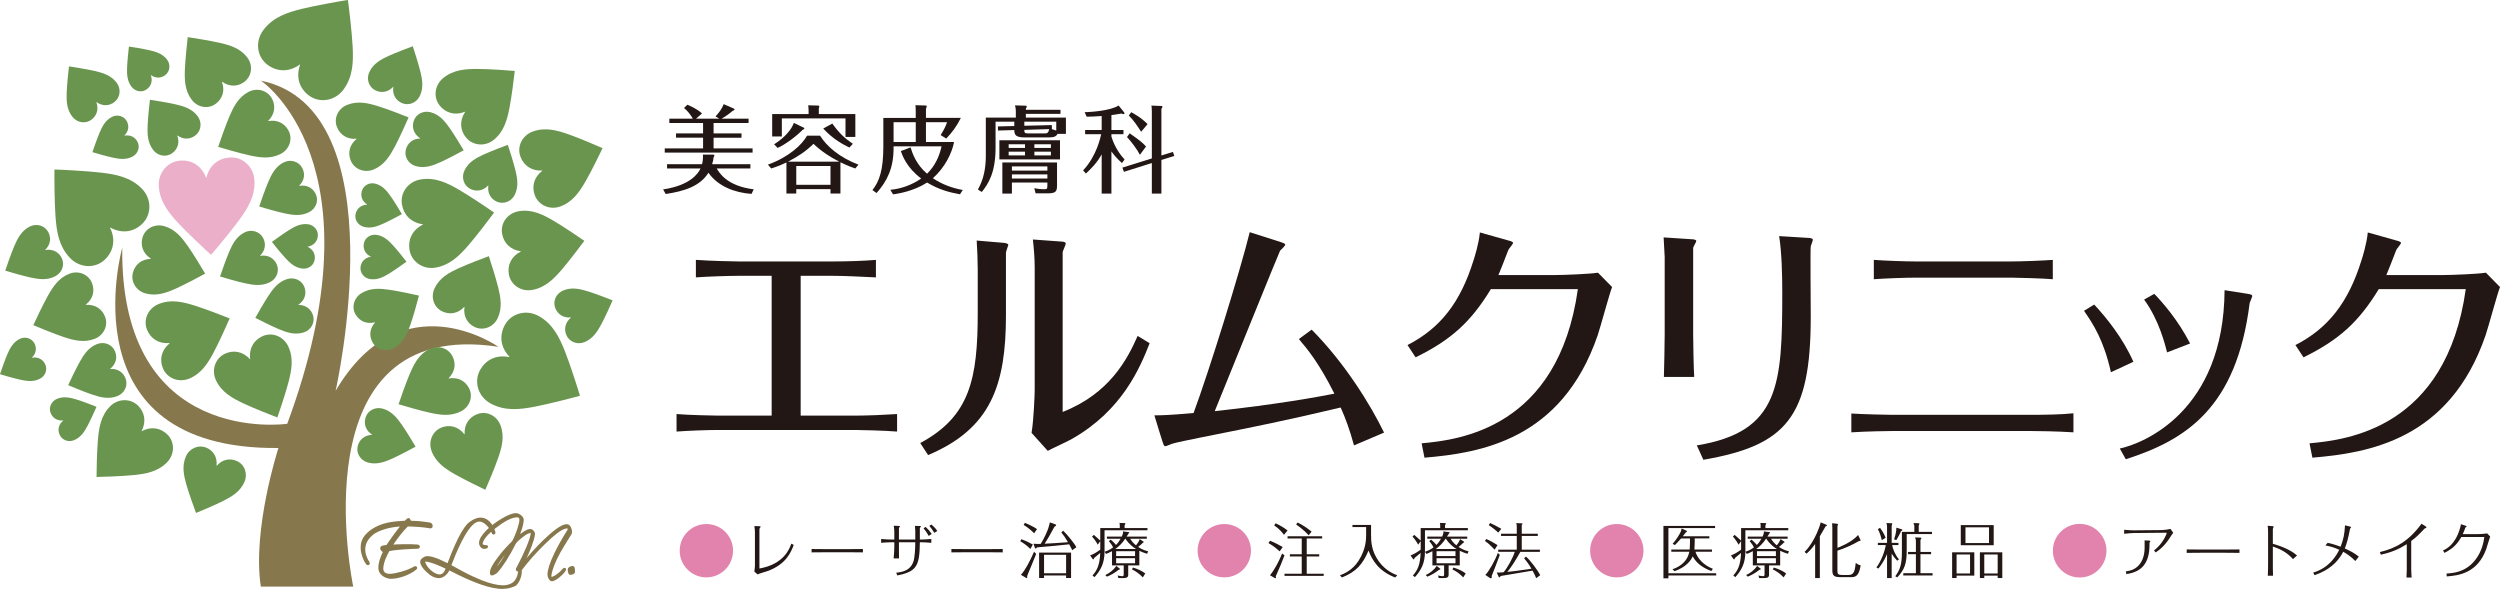<?xml version="1.0" encoding="utf-8"?>
<!-- Generator: Adobe Illustrator 16.2.1, SVG Export Plug-In . SVG Version: 6.00 Build 0)  -->
<!DOCTYPE svg PUBLIC "-//W3C//DTD SVG 1.1//EN" "http://www.w3.org/Graphics/SVG/1.1/DTD/svg11.dtd">
<svg version="1.1" id="レイヤー_1" xmlns="http://www.w3.org/2000/svg" xmlns:xlink="http://www.w3.org/1999/xlink" x="0px"
	 y="0px" width="326px" height="76.789px" viewBox="0 0 326 76.789" enable-background="new 0 0 326 76.789" xml:space="preserve">
<g>
	<path fill="#221714" d="M97.999,25.285c-2.217-0.162-4.361-0.984-5.62-2.755c-1.097,1.745-3.091,2.394-5.572,2.768l-0.336-0.599
		c3.564-0.523,4.6-2.119,4.874-2.729h-4.362v-0.561h4.562c0.086-0.3,0.125-0.686,0.125-0.897c0-0.112-0.012-0.236-0.012-0.349h1.371
		c0.087,0,0.125,0.037,0.125,0.099c0,0.075-0.05,0.175-0.1,0.263c-0.025,0.199-0.075,0.535-0.188,0.885h4.985v0.561h-4.387
		c0.312,0.549,1.333,2.293,4.823,2.717L97.999,25.285z M93.052,17.396h3.64v0.561h-3.64v1.396h5.085V19.9H86.682v-0.548h4.999
		v-1.396h-3.527v-0.561h3.527v-1.358h-4.4v-0.562h3.066c-0.274-0.473-0.635-0.972-1.147-1.396l0.436-0.424
		c0.275,0.124,1.259,0.523,1.907,1.146l-0.785,0.673H93.8l-0.499-0.286c0.437-0.474,0.835-0.985,1.072-1.607l1.334,0.585
		c0.038,0.013,0.075,0.037,0.075,0.088c0,0.112-0.2,0.199-0.274,0.225c-0.424,0.361-0.822,0.66-1.421,0.996h3.527v0.562h-4.562
		V17.396z"/>
	<path fill="#221714" d="M100.132,21.472c2.755-0.998,4.425-2.58,5.111-3.777h1.695c0.872,1.409,2.592,2.867,5.01,3.777
		l-0.424,0.498c-0.436-0.149-0.959-0.336-1.932-0.81v4.075h-1.296v-0.574h-4.463v0.574h-1.283v-4.051
		c-0.934,0.449-1.596,0.66-1.981,0.785L100.132,21.472z M111.537,14.878v2.979h-1.284v-2.418h-8.301v2.355h-1.259v-2.916h4.749
		v-0.436c0-0.175-0.025-0.549-0.05-0.711l1.346,0.037c0.062,0,0.1,0.037,0.1,0.112s-0.024,0.138-0.062,0.199v0.798H111.537z
		 M104.806,16.647c0.037,0.013,0.087,0.05,0.087,0.101c0,0.087-0.162,0.148-0.236,0.187c-0.735,0.76-2.169,1.87-3.253,2.355
		l-0.461-0.474c1.383-0.859,2.318-1.981,2.568-2.792L104.806,16.647z M109.443,21.085c-1.234-0.623-2.355-1.371-3.365-2.331
		c-0.96,0.948-1.896,1.583-3.329,2.331H109.443z M108.296,21.646h-4.463v2.456h4.463V21.646z M108.533,16.111
		c0.86,1.209,1.608,1.92,2.68,2.643l-0.448,0.486c-0.761-0.361-2.145-1.084-3.416-2.48L108.533,16.111z"/>
	<path fill="#221714" d="M124.412,18.518c-0.286,1.471-1.196,3.327-2.767,4.724c1.21,0.798,2.468,1.271,3.901,1.533l-0.362,0.561
		c-1.42-0.249-2.815-0.636-4.287-1.533c-1.782,1.146-3.777,1.446-4.437,1.546l-0.362-0.599c1.421-0.125,2.841-0.647,4.025-1.471
		c-1.894-1.408-2.479-3.053-2.654-3.577l1.271-0.486c0.25,0.823,0.735,2.219,2.145,3.44c0.996-0.96,1.607-2.231,1.894-3.577h-6.257
		v0.274c0,2.53-0.822,4.263-2.219,5.82l-0.536-0.387c0.897-1.134,1.421-2.604,1.421-5.683v-3.728h4.225v-0.86
		c0-0.386-0.025-0.622-0.038-0.797l1.309,0.037c0.125,0,0.163,0.062,0.163,0.125c0,0.062-0.038,0.149-0.101,0.286v1.209h4.55
		c-0.561,1.135-1.172,1.933-1.908,2.692l-0.723-0.448c0.524-0.86,0.686-1.259,0.835-1.683h-2.755v2.58H124.412z M119.414,15.938
		h-2.891v2.58h2.891V15.938z"/>
	<path fill="#221714" d="M133.636,17.919c-1.172,0-1.372-0.324-1.372-0.96l-2.131,0.062v-0.536l2.131-0.05v-0.573h-2.443v3.428
		c0,3.229-0.946,4.674-1.794,5.746l-0.512-0.324c0.761-1.309,1.035-2.829,1.035-4.35v-5.023h3.914v-0.835
		c0-0.349-0.037-0.486-0.112-0.761l1.384,0.038c0.074,0,0.149,0.013,0.149,0.1c0,0.062-0.05,0.174-0.112,0.286v0.15h4.512v0.535
		h-4.512v0.486h5.222v2.119h-1.083c-0.175,0.312-0.424,0.461-1.123,0.461H133.636z M138.223,20.785h-7.903v-2.492h7.903V20.785z
		 M131.953,23.802v1.446h-1.247v-4.063h7.13v3.017c0,0.785-0.188,1.009-1.222,1.009h-1.57l-0.175-0.673
		c0.599,0.125,1.047,0.137,1.284,0.137c0.374,0,0.424-0.05,0.424-0.473v-0.399H131.953z M133.661,18.816h-2.131v0.474h2.131V18.816z
		 M131.53,20.263h2.131v-0.486h-2.131V20.263z M136.578,21.695h-4.625v0.549h4.625V21.695z M136.578,22.742h-4.625v0.536h4.625
		V22.742z M137.138,16.835c0.237,0.074,0.437,0.137,0.599,0.187v-1.159h-4.164v0.536l3.589-0.087v0.511L137.138,16.835z
		 M136.166,17.396c0.336,0,0.536,0,0.648-0.561l-3.241,0.1c0,0.361,0.038,0.461,0.487,0.461H136.166z M137.038,18.816h-2.156v0.474
		h2.156V18.816z M134.882,20.263h2.156v-0.486h-2.156V20.263z"/>
	<path fill="#221714" d="M144.929,17.807c0.111,0.387,0.573,1.771,1.719,2.992L146.3,21.26c-0.672-0.599-1.11-1.135-1.371-1.521
		v5.51h-1.271v-5.123c-0.599,1.098-1.383,1.882-2.057,2.505l-0.362-0.411c1.771-1.895,2.27-4.337,2.356-4.724h-2.094v-0.548h2.157
		v-1.82c-0.922,0.075-1.571,0.088-1.958,0.088l-0.262-0.586c0.762-0.013,3.39-0.187,4.426-0.873l0.685,0.848
		c0.05,0.062,0.087,0.125,0.087,0.175c0,0.062-0.038,0.1-0.124,0.1c-0.075,0-0.15-0.024-0.274-0.075
		c-0.661,0.125-1.109,0.175-1.309,0.2v1.944h1.57v0.548h-1.57V17.807z M152.955,19.813l0.175,0.523l-1.683,0.523v4.388h-1.247V21.26
		l-3.639,1.146l-0.2-0.549l3.839-1.196v-6.145c0-0.461-0.024-0.561-0.062-0.748l1.258,0.05c0.088,0,0.188,0.013,0.188,0.112
		c0,0.062-0.064,0.187-0.138,0.274v6.069L152.955,19.813z M148.643,20.188c-0.349-0.698-1.159-1.771-1.683-2.318l0.349-0.486
		c1.285,0.91,1.658,1.185,2.131,1.721L148.643,20.188z M148.805,17.184c-0.624-0.96-0.947-1.445-1.608-2.119l0.312-0.436
		c0.299,0.162,1.309,0.698,2.131,1.558L148.805,17.184z"/>
	<path fill="#221714" d="M100.624,35.967h-4.362c-1.396,0-4.189,0.102-5.519,0.204v-2.282c1.908,0.136,4.939,0.204,5.519,0.204
		H108.7c1.566,0,3.986-0.068,5.52-0.204v2.282c-1.84-0.103-4.43-0.204-5.554-0.204h-4.259v18.229h7.155
		c1.534,0,3.952-0.103,5.418-0.204v2.283c-1.568-0.137-5.043-0.205-5.384-0.205H93.571c-1.465,0-3.986,0.103-5.349,0.205v-2.283
		c1.533,0.137,5.077,0.204,5.349,0.204h7.053V35.967z"/>
	<path fill="#221714" d="M131.176,41.112c0,9.131-1.976,14.787-10.152,18.229L120,57.773c6.474-3.476,7.497-8.348,7.497-17.002
		v-5.623c0-0.919-0.068-2.896-0.136-3.781l3.612,0.307c0.203,0.033,0.511,0.102,0.511,0.272c0,0.068-0.308,0.852-0.308,0.987V41.112
		z M134.925,34.91c0-1.227-0.102-2.453-0.238-3.68l3.747,0.272c0.171,0,0.545,0.068,0.545,0.239c0,0.17-0.374,0.954-0.408,1.124
		v20.853c6.099-2.385,8.45-6.883,9.778-9.915l1.567,0.953c-1.26,3.203-3.577,8.757-10.119,12.471
		c-0.443,0.273-2.692,1.295-3.169,1.567l-2.113-2.351c0.307-1.807,0.409-5.247,0.409-5.588V34.91z"/>
	<path fill="#221714" d="M176.561,58.08c-0.578-2.113-1.09-3.476-1.736-4.94c-7.496,1.771-10.801,2.42-18.296,3.918
		c-0.648,0.137-3.408,0.682-3.715,0.816c-0.272,0.104-0.716,0.308-0.852,0.308c-0.102,0-0.135-0.034-0.204-0.136
		c-0.102-0.137-1.022-3.236-1.227-3.885c0.989,0,2.079-0.033,5.112-0.307c2.077-5.621,6.03-18.364,7.324-23.578l4.055,1.295
		c0.102,0.034,0.58,0.171,0.58,0.341c0,0.103-0.547,0.682-0.682,0.783c-0.104,0.137-7.292,17.923-8.519,20.921
		c8.177-0.887,13.526-1.873,15.604-2.282c-2.078-4.124-3.543-5.827-4.635-7.122l1.67-1.227c4.361,4.396,7.701,9.848,9.439,13.425
		L176.561,58.08z"/>
	<path fill="#221714" d="M183.537,44.996c4.326-2.214,6.916-5.622,8.585-10.972c0.171-0.511,0.716-2.248,0.853-3.713l3.748,1.056
		c0.271,0.068,0.578,0.171,0.578,0.307c0,0.17-0.545,0.749-0.613,0.92c-0.408,1.091-1.158,2.964-1.295,3.271h7.429
		c1.091,0,4.532-0.136,5.553-0.307l1.841,1.874c-0.342,0.853-1.533,5.282-1.873,6.27c-4.703,13.731-15.401,15.366-22.592,15.98
		l-0.374-1.874c4.872-0.443,17.819-1.942,20.375-20.104h-11.345c-2.658,4.361-5.248,6.645-9.813,8.894L183.537,44.996z"/>
	<path fill="#221714" d="M217.074,33.514c0-0.238-0.103-1.977-0.137-2.556l3.646,0.238c0.171,0,0.614,0.034,0.614,0.238
		c0,0.137-0.443,0.784-0.409,0.955v11.277c0,0.818,0.067,4.566,0.136,5.486h-3.952c0.034-0.546,0.103-4.941,0.103-5.52V33.514z
		 M221.265,58.08c10.801-1.772,11.143-7.871,11.143-19.967c0-2.181-0.068-5.247-0.41-7.325l3.885,0.238
		c0.17,0,0.512,0.068,0.512,0.238c0,0.137-0.238,0.716-0.273,0.853c-0.068,0.306,0,7.7,0,9.165c0,13.117-3.168,16.798-14.003,18.672
		L221.265,58.08z"/>
	<path fill="#221714" d="M270.377,56.376c-2.181-0.137-4.601-0.17-5.418-0.17h-18.263c-0.375,0-3.168,0.033-5.281,0.17v-2.453
		c1.432,0.103,5.01,0.17,5.316,0.17h18.228c1.568,0,3.952-0.033,5.418-0.203V56.376z M267.685,36.41
		c-1.157-0.103-4.6-0.205-5.418-0.205h-12.469c-1.432,0-4.09,0.103-5.452,0.205v-2.522c1.294,0.103,4.122,0.205,5.452,0.205h12.436
		c1.328,0,4.123-0.103,5.451-0.205V36.41z"/>
	<path fill="#221714" d="M273.082,39.714c1.534,1.637,3.748,4.362,5.11,7.463l-2.93,1.363c-0.92-4.157-2.316-6.304-3.509-8.008
		L273.082,39.714z M293.116,38.317c0.41,0.068,0.58,0.137,0.58,0.273c0,0.136-0.307,0.783-0.341,0.92
		c-1.704,13.73-8.382,17.887-16.15,20.375l-0.784-1.396c3.033-0.648,13.562-4.805,13.663-20.648L293.116,38.317z M280.919,38.317
		c0.988,1.022,3.066,3.34,4.668,6.475l-2.998,1.158c-0.273-1.022-1.021-4.191-2.998-6.883L280.919,38.317z"/>
	<path fill="#221714" d="M299.322,44.996c4.327-2.214,6.916-5.622,8.587-10.972c0.169-0.511,0.714-2.248,0.851-3.713l3.748,1.056
		c0.272,0.068,0.579,0.171,0.579,0.307c0,0.17-0.545,0.749-0.613,0.92c-0.408,1.091-1.158,2.964-1.295,3.271h7.428
		c1.091,0,4.531-0.136,5.555-0.307L326,37.432c-0.341,0.853-1.533,5.282-1.874,6.27c-4.701,13.731-15.4,15.366-22.59,15.98
		l-0.375-1.874c4.873-0.443,17.82-1.942,20.375-20.104H310.19c-2.656,4.361-5.246,6.645-9.812,8.894L299.322,44.996z"/>
	<path fill="#87774C" d="M56.153,68.718c-0.072,0.008-0.146,0.002-0.217-0.025c-0.146-0.027-0.33-0.055-0.561-0.082
		c-0.229-0.029-0.477-0.055-0.739-0.074c-0.265-0.018-0.529-0.035-0.796-0.047c-0.27-0.014-0.513-0.02-0.735-0.02
		c-0.396,0.389-0.78,0.824-1.152,1.312c-0.373,0.487-0.708,0.964-1.007,1.429c0.26-0.02,0.542-0.034,0.847-0.049
		c0.303-0.011,0.611-0.021,0.913-0.022c0.306-0.003,0.609-0.003,0.904,0.004c0.298,0.008,0.575,0.019,0.828,0.04
		c0.091,0.014,0.134,0.049,0.14,0.107c0.003,0.057-0.044,0.086-0.14,0.086c-0.155,0-0.343,0.003-0.553,0.015
		c-0.218,0.01-0.444,0.022-0.682,0.037c-0.241,0.009-0.484,0.025-0.73,0.046c-0.246,0.02-0.484,0.041-0.713,0.062
		c-0.231,0.022-0.442,0.048-0.635,0.079c-0.188,0.028-0.345,0.058-0.471,0.092c-0.083,0.149-0.171,0.315-0.269,0.501
		c-0.099,0.185-0.189,0.383-0.274,0.596c-0.083,0.209-0.156,0.429-0.212,0.653c-0.06,0.229-0.094,0.458-0.098,0.69
		c0,0.176,0.036,0.322,0.107,0.438c0.071,0.119,0.162,0.207,0.275,0.271c0.115,0.068,0.24,0.109,0.38,0.129
		c0.141,0.018,0.277,0.021,0.412,0.01c0.194-0.014,0.423-0.047,0.678-0.098c0.252-0.055,0.522-0.119,0.799-0.201
		c0.282-0.078,0.563-0.178,0.85-0.291c0.282-0.111,0.55-0.242,0.794-0.385c0.074-0.039,0.113-0.031,0.124,0.012
		c0.01,0.043-0.007,0.08-0.055,0.107c-0.231,0.186-0.486,0.353-0.762,0.492c-0.275,0.145-0.554,0.266-0.835,0.363
		c-0.284,0.099-0.56,0.17-0.834,0.223c-0.279,0.052-0.529,0.078-0.766,0.078c-0.083,0-0.201-0.018-0.353-0.055
		c-0.154-0.033-0.309-0.098-0.463-0.184c-0.158-0.088-0.296-0.208-0.418-0.361c-0.124-0.15-0.195-0.345-0.216-0.577
		c-0.01-0.175,0.001-0.372,0.044-0.589c0.043-0.219,0.099-0.432,0.172-0.639c0.071-0.203,0.148-0.404,0.229-0.592
		c0.086-0.187,0.167-0.34,0.246-0.457c-0.05,0-0.108-0.004-0.165-0.009c-0.059-0.007-0.105-0.037-0.135-0.087
		c-0.021-0.016-0.043-0.034-0.069-0.064c-0.026-0.029-0.047-0.062-0.064-0.099c-0.015-0.032-0.022-0.067-0.022-0.102
		c0-0.038,0.017-0.071,0.048-0.106c0.026-0.025,0.069-0.045,0.126-0.057c0.058-0.014,0.122-0.025,0.193-0.035
		s0.141-0.02,0.209-0.029c0.067-0.011,0.129-0.023,0.181-0.033c0.311-0.467,0.635-0.935,0.974-1.398
		c0.336-0.462,0.684-0.912,1.047-1.354c-0.271,0-0.565,0.018-0.89,0.053c-0.319,0.035-0.644,0.09-0.975,0.164
		c-0.329,0.076-0.658,0.174-0.983,0.293c-0.322,0.119-0.626,0.263-0.904,0.432c-0.343,0.234-0.642,0.523-0.894,0.866
		c-0.253,0.344-0.396,0.745-0.43,1.205c-0.016,0.339,0.021,0.667,0.124,0.983c0.098,0.316,0.244,0.618,0.432,0.904
		c0.046,0.078,0.046,0.127,0.004,0.149c-0.042,0.024-0.09,0-0.141-0.071c-0.09-0.123-0.176-0.262-0.253-0.414
		s-0.146-0.314-0.205-0.485c-0.059-0.173-0.107-0.351-0.145-0.53c-0.039-0.182-0.06-0.359-0.06-0.536
		c-0.017-0.507,0.09-0.944,0.327-1.312c0.236-0.37,0.594-0.716,1.076-1.04c0.31-0.2,0.629-0.367,0.958-0.497
		c0.324-0.131,0.663-0.23,1.014-0.306c0.35-0.073,0.715-0.131,1.094-0.167c0.377-0.035,0.778-0.066,1.2-0.09
		c0.064-0.074,0.125-0.132,0.177-0.182c0.052-0.047,0.107-0.094,0.165-0.141c0.039-0.025,0.069-0.025,0.088,0.006
		c0.018,0.027,0.038,0.07,0.06,0.119c0.019,0.054,0.047,0.103,0.085,0.145c0.039,0.048,0.1,0.07,0.184,0.07
		c0.479,0.006,0.921,0.034,1.316,0.077c0.402,0.046,0.759,0.097,1.076,0.146c0.143,0.049,0.214,0.136,0.214,0.263
		C56.26,68.658,56.229,68.708,56.153,68.718"/>
	
		<path fill="none" stroke="#87774C" stroke-width="0.358" stroke-linecap="round" stroke-linejoin="round" stroke-miterlimit="10" d="
		M56.153,68.718c-0.072,0.008-0.146,0.002-0.217-0.025c-0.146-0.027-0.33-0.055-0.561-0.082c-0.229-0.029-0.477-0.055-0.739-0.074
		c-0.265-0.018-0.529-0.035-0.796-0.047c-0.27-0.014-0.513-0.02-0.735-0.02c-0.396,0.389-0.78,0.824-1.152,1.312
		c-0.373,0.487-0.708,0.964-1.007,1.429c0.26-0.02,0.542-0.034,0.847-0.049c0.303-0.011,0.611-0.021,0.913-0.022
		c0.306-0.003,0.609-0.003,0.904,0.004c0.298,0.008,0.575,0.019,0.828,0.04c0.091,0.014,0.134,0.049,0.14,0.107
		c0.003,0.057-0.044,0.086-0.14,0.086c-0.155,0-0.343,0.003-0.553,0.015c-0.218,0.01-0.444,0.022-0.682,0.037
		c-0.241,0.009-0.484,0.025-0.73,0.046c-0.246,0.02-0.484,0.041-0.713,0.062c-0.231,0.022-0.442,0.048-0.635,0.079
		c-0.188,0.028-0.345,0.058-0.471,0.092c-0.083,0.149-0.171,0.315-0.269,0.501c-0.099,0.185-0.189,0.383-0.274,0.596
		c-0.083,0.209-0.156,0.429-0.212,0.653c-0.06,0.229-0.094,0.458-0.098,0.69c0,0.176,0.036,0.322,0.107,0.438
		c0.071,0.119,0.162,0.207,0.275,0.271c0.115,0.068,0.24,0.109,0.38,0.129c0.141,0.018,0.277,0.021,0.412,0.01
		c0.194-0.014,0.423-0.047,0.678-0.098c0.252-0.055,0.522-0.119,0.799-0.201c0.282-0.078,0.563-0.178,0.85-0.291
		c0.282-0.111,0.55-0.242,0.794-0.385c0.074-0.039,0.113-0.031,0.124,0.012c0.01,0.043-0.007,0.08-0.055,0.107
		c-0.231,0.186-0.486,0.353-0.762,0.492c-0.275,0.145-0.554,0.266-0.835,0.363c-0.284,0.099-0.56,0.17-0.834,0.223
		c-0.279,0.052-0.529,0.078-0.766,0.078c-0.083,0-0.201-0.018-0.353-0.055c-0.154-0.033-0.309-0.098-0.463-0.184
		c-0.158-0.088-0.296-0.208-0.418-0.361c-0.124-0.15-0.195-0.345-0.216-0.577c-0.01-0.175,0.001-0.372,0.044-0.589
		c0.043-0.219,0.099-0.432,0.172-0.639c0.071-0.203,0.148-0.404,0.229-0.592c0.086-0.187,0.167-0.34,0.246-0.457
		c-0.05,0-0.108-0.004-0.165-0.009c-0.059-0.007-0.105-0.037-0.135-0.087c-0.021-0.016-0.043-0.034-0.069-0.064
		c-0.026-0.029-0.047-0.062-0.064-0.099c-0.015-0.032-0.022-0.067-0.022-0.102c0-0.038,0.017-0.071,0.048-0.106
		c0.026-0.025,0.069-0.045,0.126-0.057c0.058-0.014,0.122-0.025,0.193-0.035s0.141-0.02,0.209-0.029
		c0.067-0.011,0.129-0.023,0.181-0.033c0.311-0.467,0.635-0.935,0.974-1.398c0.336-0.462,0.684-0.912,1.047-1.354
		c-0.271,0-0.565,0.018-0.89,0.053c-0.319,0.035-0.644,0.09-0.975,0.164c-0.329,0.076-0.658,0.174-0.983,0.293
		c-0.322,0.119-0.626,0.263-0.904,0.432c-0.343,0.234-0.642,0.523-0.894,0.866c-0.253,0.344-0.396,0.745-0.43,1.205
		c-0.016,0.339,0.021,0.667,0.124,0.983c0.098,0.316,0.244,0.618,0.432,0.904c0.046,0.078,0.046,0.127,0.004,0.149
		c-0.042,0.024-0.09,0-0.141-0.071c-0.09-0.123-0.176-0.262-0.253-0.414s-0.146-0.314-0.205-0.485
		c-0.059-0.173-0.107-0.351-0.145-0.53c-0.039-0.182-0.06-0.359-0.06-0.536c-0.017-0.507,0.09-0.944,0.327-1.312
		c0.236-0.37,0.594-0.716,1.076-1.04c0.31-0.2,0.629-0.367,0.958-0.497c0.324-0.131,0.663-0.23,1.014-0.306
		c0.35-0.073,0.715-0.131,1.094-0.167c0.377-0.035,0.778-0.066,1.2-0.09c0.064-0.074,0.125-0.132,0.177-0.182
		c0.052-0.047,0.107-0.094,0.165-0.141c0.039-0.025,0.069-0.025,0.088,0.006c0.018,0.027,0.038,0.07,0.06,0.119
		c0.019,0.054,0.047,0.103,0.085,0.145c0.039,0.048,0.1,0.07,0.184,0.07c0.479,0.006,0.921,0.034,1.316,0.077
		c0.402,0.046,0.759,0.097,1.076,0.146c0.143,0.049,0.214,0.136,0.214,0.263C56.26,68.658,56.229,68.708,56.153,68.718z"/>
	<path fill="#87774C" d="M55.194,72.913c0.071-0.053,0.134-0.094,0.189-0.126c0.049-0.034,0.102-0.056,0.152-0.069
		c0.033-0.006,0.068-0.008,0.105-0.016c0.041-0.004,0.075-0.004,0.108-0.004c0.332,0,0.805,0.127,1.422,0.379
		c0.036,0.02,0.162,0.079,0.379,0.175c0.209,0.098,0.517,0.241,0.914,0.429c0.385-1.043,0.713-1.847,0.971-2.411
		c0.305-0.7,0.597-1.288,0.875-1.761c0.279-0.475,0.542-0.839,0.79-1.099c0.069-0.069,0.156-0.142,0.252-0.213
		c0.096-0.073,0.215-0.149,0.358-0.233c0.174-0.091,0.338-0.164,0.486-0.215c0.15-0.051,0.288-0.076,0.417-0.076
		c0.391-0.014,0.742,0.124,1.057,0.416c0.312,0.293,0.558,0.712,0.732,1.256c0.008,0.019,0.014,0.035,0.019,0.053
		c0.008,0.016,0.012,0.031,0.012,0.045c0,0.057-0.022,0.084-0.059,0.084c-0.039,0-0.07-0.031-0.095-0.105
		c-0.08-0.207-0.18-0.398-0.304-0.576c-0.121-0.18-0.265-0.349-0.427-0.501c-0.318-0.312-0.635-0.48-0.952-0.509
		c-0.411-0.038-0.844,0.203-1.306,0.721c-0.498,0.56-1.063,1.527-1.691,2.897c-0.092,0.196-0.216,0.483-0.377,0.866
		c-0.156,0.381-0.352,0.869-0.586,1.459c0.26,0.137,0.518,0.276,0.772,0.418c0.258,0.143,0.516,0.285,0.773,0.428
		c0.479,0.254,0.937,0.48,1.364,0.682c0.434,0.201,0.843,0.379,1.233,0.535c1.087,0.422,2.007,0.641,2.758,0.662
		c0.592,0.012,1.088-0.137,1.491-0.448c0.084-0.067,0.167-0.153,0.246-0.265c0.083-0.109,0.155-0.232,0.222-0.362
		c0.064-0.134,0.117-0.277,0.157-0.429c0.043-0.154,0.069-0.307,0.083-0.462c0.02-0.11,0.043-0.165,0.069-0.165
		c0.038,0,0.06,0.061,0.06,0.174c0,0.286-0.074,0.607-0.217,0.965c-0.148,0.341-0.312,0.582-0.494,0.72
		c-0.059,0.032-0.138,0.069-0.236,0.11c-0.097,0.043-0.219,0.083-0.367,0.121c-0.169,0.053-0.336,0.092-0.5,0.11
		c-0.167,0.017-0.33,0.028-0.492,0.036c-0.744,0.021-1.706-0.178-2.883-0.592c-1.177-0.418-2.57-1.045-4.177-1.888
		c-0.098,0.298-0.265,0.546-0.505,0.749c-0.227,0.206-0.463,0.315-0.711,0.33c-0.499,0.012-1.004-0.229-1.517-0.73
		c-0.506-0.459-0.771-0.866-0.796-1.226C54.96,73.156,55.031,73.042,55.194,72.913 M58.319,74.051
		c-1.186-0.571-2.08-0.901-2.678-0.993c-0.244-0.031-0.368,0.039-0.368,0.215c0,0.057,0.016,0.131,0.05,0.215
		c0.18,0.428,0.477,0.805,0.894,1.126c0.389,0.306,0.75,0.461,1.079,0.468C57.775,75.095,58.118,74.752,58.319,74.051"/>
	
		<path fill="none" stroke="#87774C" stroke-width="0.358" stroke-linecap="round" stroke-linejoin="round" stroke-miterlimit="10" d="
		M55.194,72.913c0.071-0.053,0.134-0.094,0.189-0.126c0.049-0.034,0.102-0.056,0.152-0.069c0.033-0.006,0.068-0.008,0.105-0.016
		c0.041-0.004,0.075-0.004,0.108-0.004c0.332,0,0.805,0.127,1.422,0.379c0.036,0.02,0.162,0.079,0.379,0.175
		c0.209,0.098,0.517,0.241,0.914,0.429c0.385-1.043,0.713-1.847,0.971-2.411c0.305-0.7,0.597-1.288,0.875-1.761
		c0.279-0.475,0.542-0.839,0.79-1.099c0.069-0.069,0.156-0.142,0.252-0.213c0.096-0.073,0.215-0.149,0.358-0.233
		c0.174-0.091,0.338-0.164,0.486-0.215c0.15-0.051,0.288-0.076,0.417-0.076c0.391-0.014,0.742,0.124,1.057,0.416
		c0.312,0.293,0.558,0.712,0.732,1.256c0.008,0.019,0.014,0.035,0.019,0.053c0.008,0.016,0.012,0.031,0.012,0.045
		c0,0.057-0.022,0.084-0.059,0.084c-0.039,0-0.07-0.031-0.095-0.105c-0.08-0.207-0.18-0.398-0.304-0.576
		c-0.121-0.18-0.265-0.349-0.427-0.501c-0.318-0.312-0.635-0.48-0.952-0.509c-0.411-0.038-0.844,0.203-1.306,0.721
		c-0.498,0.56-1.063,1.527-1.691,2.897c-0.092,0.196-0.216,0.483-0.377,0.866c-0.156,0.381-0.352,0.869-0.586,1.459
		c0.26,0.137,0.518,0.276,0.772,0.418c0.258,0.143,0.516,0.285,0.773,0.428c0.479,0.254,0.937,0.48,1.364,0.682
		c0.434,0.201,0.843,0.379,1.233,0.535c1.087,0.422,2.007,0.641,2.758,0.662c0.592,0.012,1.088-0.137,1.491-0.448
		c0.084-0.067,0.167-0.153,0.246-0.265c0.083-0.109,0.155-0.232,0.222-0.362c0.064-0.134,0.117-0.277,0.157-0.429
		c0.043-0.154,0.069-0.307,0.083-0.462c0.02-0.11,0.043-0.165,0.069-0.165c0.038,0,0.06,0.061,0.06,0.174
		c0,0.286-0.074,0.607-0.217,0.965c-0.148,0.341-0.312,0.582-0.494,0.72c-0.059,0.032-0.138,0.069-0.236,0.11
		c-0.097,0.043-0.219,0.083-0.367,0.121c-0.169,0.053-0.336,0.092-0.5,0.11c-0.167,0.017-0.33,0.028-0.492,0.036
		c-0.744,0.021-1.706-0.178-2.883-0.592c-1.177-0.418-2.57-1.045-4.177-1.888c-0.098,0.298-0.265,0.546-0.505,0.749
		c-0.227,0.206-0.463,0.315-0.711,0.33c-0.499,0.012-1.004-0.229-1.517-0.73c-0.506-0.459-0.771-0.866-0.796-1.226
		C54.96,73.156,55.031,73.042,55.194,72.913z M58.319,74.051c-1.186-0.571-2.08-0.901-2.678-0.993
		c-0.244-0.031-0.368,0.039-0.368,0.215c0,0.057,0.016,0.131,0.05,0.215c0.18,0.428,0.477,0.805,0.894,1.126
		c0.389,0.306,0.75,0.461,1.079,0.468C57.775,75.095,58.118,74.752,58.319,74.051z"/>
	<path fill="#87774C" d="M64.724,74.546c-0.018,0.027-0.052,0.056-0.099,0.094c-0.051,0.033-0.111,0.068-0.182,0.101
		c-0.144,0.083-0.243,0.126-0.302,0.126c-0.052,0-0.078-0.069-0.078-0.211c0-0.383,0.348-1.033,1.053-1.945
		c0.276-0.373,0.566-0.725,0.868-1.057c0.302-0.334,0.617-0.66,0.946-0.979c0.146-0.273,0.271-0.547,0.392-0.83
		c0.117-0.283,0.224-0.568,0.318-0.86c0.178-0.545,0.266-0.935,0.266-1.167c0-0.221-0.052-0.371-0.153-0.447
		c-0.099-0.076-0.269-0.104-0.51-0.076c-0.699,0.076-1.61,0.556-2.733,1.438c-1.166,0.914-1.751,1.655-1.751,2.227
		c0,0.102,0.084,0.185,0.244,0.242c0.169,0.053,0.278,0.072,0.331,0.06c0.091-0.015,0.136-0.007,0.136,0.019
		c0,0.027-0.05,0.056-0.154,0.088c-0.105,0.039-0.213,0.039-0.333,0c-0.072-0.025-0.143-0.094-0.224-0.205
		c-0.076-0.107-0.117-0.229-0.117-0.357c0-0.402,0.299-0.908,0.897-1.518c0.551-0.553,1.193-1.044,1.926-1.478
		c0.747-0.448,1.329-0.689,1.75-0.721c0.194-0.006,0.393,0.067,0.604,0.222c0.205,0.164,0.305,0.332,0.3,0.508
		c-0.012,0.271-0.081,0.609-0.203,1.016c-0.124,0.404-0.3,0.875-0.525,1.406c0.823-0.719,1.397-1.081,1.718-1.081
		c0.131,0,0.245,0.053,0.341,0.161c0.098,0.106,0.141,0.223,0.128,0.346c-0.097,0.765-0.548,1.979-1.352,3.637
		c-0.05,0.109-0.028,0.166,0.067,0.166c0.053,0,0.098-0.032,0.139-0.098c0.62-0.824,1.476-1.771,2.565-2.84
		c1.356-1.303,2.312-1.971,2.868-2.001c0.171-0.016,0.308,0.077,0.41,0.278c0.089,0.184,0.138,0.363,0.138,0.546
		c0,0.108-0.019,0.184-0.049,0.215c-0.366,0.575-0.669,1.068-0.91,1.472c-0.245,0.406-0.431,0.725-0.561,0.957
		c-0.652,1.195-1.039,2.176-1.156,2.945c-0.007,0.029-0.013,0.053-0.013,0.07v0.068c0,0.253,0.104,0.357,0.304,0.312
		c0.092-0.029,0.2-0.074,0.327-0.143c0.127-0.064,0.27-0.162,0.432-0.286c0.306-0.234,0.532-0.444,0.682-0.633
		c0.057-0.077,0.103-0.116,0.136-0.116c0.018,0,0.026,0.008,0.026,0.028c0,0.038-0.024,0.095-0.077,0.166
		c-0.136,0.201-0.345,0.422-0.632,0.661c-0.167,0.148-0.327,0.268-0.473,0.352c-0.145,0.084-0.284,0.147-0.41,0.186
		c-0.115,0.031-0.217-0.031-0.316-0.186c-0.102-0.155-0.152-0.314-0.152-0.48c-0.009-0.568,0.277-1.463,0.854-2.683
		c0.234-0.478,0.487-0.966,0.759-1.456c0.272-0.494,0.57-0.994,0.895-1.498c0.052-0.072,0.087-0.137,0.107-0.201
		c0.018-0.061,0.028-0.113,0.028-0.162c0-0.141-0.096-0.211-0.291-0.211c-0.086,0-0.176,0.014-0.271,0.038
		c-0.578,0.148-1.506,0.854-2.782,2.111c-1.121,1.103-2.11,2.216-2.964,3.343c-0.066,0.086-0.167,0.128-0.303,0.128
		c-0.105,0-0.158-0.034-0.158-0.097c0-0.013,0.006-0.023,0.007-0.035c0.003-0.008,0.008-0.023,0.014-0.042
		c0.563-1.071,1.002-1.98,1.317-2.733c0.318-0.752,0.516-1.352,0.599-1.799c0.023-0.213-0.048-0.32-0.223-0.32
		c-0.254,0-0.617,0.184-1.089,0.553c-0.403,0.305-0.712,0.592-0.932,0.867C66.249,72.503,65.446,73.767,64.724,74.546
		 M65.128,73.763c0.199-0.275,0.417-0.604,0.656-0.986c0.494-0.764,0.811-1.326,0.955-1.682c-0.377,0.322-0.788,0.787-1.234,1.39
		c-0.534,0.698-0.887,1.298-1.061,1.79c-0.069,0.176-0.065,0.263,0.019,0.263c0.045,0,0.095-0.035,0.146-0.104
		C64.758,74.26,64.932,74.039,65.128,73.763"/>
	
		<path fill="none" stroke="#87774C" stroke-width="0.358" stroke-linecap="round" stroke-linejoin="round" stroke-miterlimit="10" d="
		M64.724,74.546c-0.018,0.027-0.052,0.056-0.099,0.094c-0.051,0.033-0.111,0.068-0.182,0.101c-0.144,0.083-0.243,0.126-0.302,0.126
		c-0.052,0-0.078-0.069-0.078-0.211c0-0.383,0.348-1.033,1.053-1.945c0.276-0.373,0.566-0.725,0.868-1.057
		c0.302-0.334,0.617-0.66,0.946-0.979c0.146-0.273,0.271-0.547,0.392-0.83c0.117-0.283,0.224-0.568,0.318-0.86
		c0.178-0.545,0.266-0.935,0.266-1.167c0-0.221-0.052-0.371-0.153-0.447c-0.099-0.076-0.269-0.104-0.51-0.076
		c-0.699,0.076-1.61,0.556-2.733,1.438c-1.166,0.914-1.751,1.655-1.751,2.227c0,0.102,0.084,0.185,0.244,0.242
		c0.169,0.053,0.278,0.072,0.331,0.06c0.091-0.015,0.136-0.007,0.136,0.019c0,0.027-0.05,0.056-0.154,0.088
		c-0.105,0.039-0.213,0.039-0.333,0c-0.072-0.025-0.143-0.094-0.224-0.205c-0.076-0.107-0.117-0.229-0.117-0.357
		c0-0.402,0.299-0.908,0.897-1.518c0.551-0.553,1.193-1.044,1.926-1.478c0.747-0.448,1.329-0.689,1.75-0.721
		c0.194-0.006,0.393,0.067,0.604,0.222c0.205,0.164,0.305,0.332,0.3,0.508c-0.012,0.271-0.081,0.609-0.203,1.016
		c-0.124,0.404-0.3,0.875-0.525,1.406c0.823-0.719,1.397-1.081,1.718-1.081c0.131,0,0.245,0.053,0.341,0.161
		c0.098,0.106,0.141,0.223,0.128,0.346c-0.097,0.765-0.548,1.979-1.352,3.637c-0.05,0.109-0.028,0.166,0.067,0.166
		c0.053,0,0.098-0.032,0.139-0.098c0.62-0.824,1.476-1.771,2.565-2.84c1.356-1.303,2.312-1.971,2.868-2.001
		c0.171-0.016,0.308,0.077,0.41,0.278c0.089,0.184,0.138,0.363,0.138,0.546c0,0.108-0.019,0.184-0.049,0.215
		c-0.366,0.575-0.669,1.068-0.91,1.472c-0.245,0.406-0.431,0.725-0.561,0.957c-0.652,1.195-1.039,2.176-1.156,2.945
		c-0.007,0.029-0.013,0.053-0.013,0.07v0.068c0,0.253,0.104,0.357,0.304,0.312c0.092-0.029,0.2-0.074,0.327-0.143
		c0.127-0.064,0.27-0.162,0.432-0.286c0.306-0.234,0.532-0.444,0.682-0.633c0.057-0.077,0.103-0.116,0.136-0.116
		c0.018,0,0.026,0.008,0.026,0.028c0,0.038-0.024,0.095-0.077,0.166c-0.136,0.201-0.345,0.422-0.632,0.661
		c-0.167,0.148-0.327,0.268-0.473,0.352c-0.145,0.084-0.284,0.147-0.41,0.186c-0.115,0.031-0.217-0.031-0.316-0.186
		c-0.102-0.155-0.152-0.314-0.152-0.48c-0.009-0.568,0.277-1.463,0.854-2.683c0.234-0.478,0.487-0.966,0.759-1.456
		c0.272-0.494,0.57-0.994,0.895-1.498c0.052-0.072,0.087-0.137,0.107-0.201c0.018-0.061,0.028-0.113,0.028-0.162
		c0-0.141-0.096-0.211-0.291-0.211c-0.086,0-0.176,0.014-0.271,0.038c-0.578,0.148-1.506,0.854-2.782,2.111
		c-1.121,1.103-2.11,2.216-2.964,3.343c-0.066,0.086-0.167,0.128-0.303,0.128c-0.105,0-0.158-0.034-0.158-0.097
		c0-0.013,0.006-0.023,0.007-0.035c0.003-0.008,0.008-0.023,0.014-0.042c0.563-1.071,1.002-1.98,1.317-2.733
		c0.318-0.752,0.516-1.352,0.599-1.799c0.023-0.213-0.048-0.32-0.223-0.32c-0.254,0-0.617,0.184-1.089,0.553
		c-0.403,0.305-0.712,0.592-0.932,0.867C66.249,72.503,65.446,73.767,64.724,74.546z M65.128,73.763
		c0.199-0.275,0.417-0.604,0.656-0.986c0.494-0.764,0.811-1.326,0.955-1.682c-0.377,0.322-0.788,0.787-1.234,1.39
		c-0.534,0.698-0.887,1.298-1.061,1.79c-0.069,0.176-0.065,0.263,0.019,0.263c0.045,0,0.095-0.035,0.146-0.104
		C64.758,74.26,64.932,74.039,65.128,73.763z"/>
	<path fill="#87774C" d="M74.655,74.716c-0.098,0.041-0.189,0.064-0.272,0.064c-0.038,0-0.069-0.016-0.088-0.045
		c-0.019-0.027-0.041-0.117-0.07-0.266c-0.019-0.171-0.019-0.267,0-0.292c0.008-0.021,0.029-0.042,0.067-0.062
		c0.034-0.025,0.072-0.049,0.122-0.065c0.043-0.019,0.088-0.036,0.134-0.05c0.045-0.012,0.083-0.02,0.117-0.02
		c0.011,0,0.031,0.008,0.057,0.02c0.053,0.054,0.078,0.25,0.078,0.594C74.799,74.632,74.751,74.673,74.655,74.716"/>
	
		<path fill="none" stroke="#87774C" stroke-width="0.358" stroke-linecap="round" stroke-linejoin="round" stroke-miterlimit="10" d="
		M74.655,74.716c-0.098,0.041-0.189,0.064-0.272,0.064c-0.038,0-0.069-0.016-0.088-0.045c-0.019-0.027-0.041-0.117-0.07-0.266
		c-0.019-0.171-0.019-0.267,0-0.292c0.008-0.021,0.029-0.042,0.067-0.062c0.034-0.025,0.072-0.049,0.122-0.065
		c0.043-0.019,0.088-0.036,0.134-0.05c0.045-0.012,0.083-0.02,0.117-0.02c0.011,0,0.031,0.008,0.057,0.02
		c0.053,0.054,0.078,0.25,0.078,0.594C74.799,74.632,74.751,74.673,74.655,74.716z"/>
	<path fill="#87774C" d="M34.014,76.493h12.047c0,0-7.46-35.283,18.931-31.27c0,0-12.62-8.892-21.228,5.739
		c0,0,8.32-36.719-9.75-40.448c0,0,16.062,10.613,3.442,44.748c0,0-21.802,3.156-21.516-22.948c0,0-7.458,26.392,20.366,26.104
		C36.306,58.419,32.865,69.032,34.014,76.493"/>
	<path fill="#6A954F" d="M14.344,29.687c0.802,1.61,0.415,3.127-0.663,4.16c-1.288,1.231-3.301,1.097-4.548-0.202
		c-1.5-1.568-1.756-3.545-1.898-5.451c-0.134-1.826-0.151-5.218-0.134-6.067l0.024-0.022c0.846,0.018,4.226,0.192,6.043,0.405
		c1.899,0.224,3.862,0.565,5.364,2.131c1.269,1.322,1.259,3.354-0.004,4.562c-1.067,1.021-2.589,1.333-4.163,0.463L14.344,29.687z"
		/>
	<path fill="#6A954F" d="M39.102,8.408c-1.452,1.062-3.013,0.933-4.211,0.046c-1.43-1.063-1.635-3.071-0.562-4.517
		c1.292-1.744,3.199-2.328,5.054-2.788C41.16,0.713,44.504,0.125,45.341,0l0.028,0.021c0.124,0.839,0.518,4.199,0.616,6.027
		c0.095,1.907,0.09,3.9-1.205,5.646c-1.093,1.47-3.091,1.803-4.501,0.759c-1.183-0.879-1.743-2.324-1.147-4.022L39.102,8.408z"/>
	<path fill="#6A954F" d="M66.448,46.536c-1.248-1.297-1.331-2.859-0.611-4.164c0.858-1.562,2.821-2.037,4.397-1.169
		c1.901,1.046,2.736,2.858,3.444,4.633c0.672,1.7,1.705,4.936,1.941,5.749l-0.014,0.029c-0.816,0.233-4.09,1.078-5.889,1.422
		c-1.877,0.355-3.854,0.615-5.758-0.43c-1.605-0.885-2.204-2.822-1.357-4.355c0.711-1.292,2.065-2.044,3.83-1.684L66.448,46.536z"/>
	<path fill="#6A954F" d="M11.189,39.756c1.257-0.089,2.135,0.569,2.511,1.541c0.451,1.163-0.176,2.429-1.352,2.886
		c-1.417,0.551-2.762,0.186-4.033-0.234c-1.214-0.404-3.413-1.304-3.957-1.543l-0.007-0.02c0.239-0.545,1.259-2.681,1.884-3.799
		c0.654-1.166,1.4-2.346,2.817-2.894c1.194-0.466,2.504,0.084,2.945,1.229c0.375,0.96,0.17,2.028-0.816,2.81L11.189,39.756z"/>
	<path fill="#6A954F" d="M19.677,33.729c-1.062-0.678-1.374-1.729-1.1-2.736c0.332-1.201,1.588-1.846,2.806-1.513
		c1.464,0.4,2.327,1.498,3.099,2.591c0.736,1.048,1.967,3.078,2.26,3.595l-0.004,0.021c-0.517,0.294-2.609,1.404-3.776,1.929
		c-1.219,0.548-2.521,1.05-3.988,0.647c-1.238-0.339-1.96-1.56-1.636-2.74c0.272-0.994,1.073-1.729,2.333-1.772L19.677,33.729z"/>
	<path fill="#6A954F" d="M58.497,49.351c1.241-0.219,2.183,0.341,2.665,1.268c0.57,1.11,0.083,2.435-1.036,3.012
		c-1.352,0.699-2.728,0.479-4.038,0.198c-1.25-0.271-3.532-0.931-4.098-1.109l-0.012-0.021c0.181-0.568,0.966-2.797,1.467-3.979
		c0.53-1.229,1.144-2.48,2.492-3.178c1.14-0.59,2.5-0.184,3.062,0.906c0.473,0.915,0.383,1.996-0.512,2.881L58.497,49.351z"/>
	<path fill="#6A954F" d="M34.978,15.788c1.238-0.22,2.18,0.342,2.659,1.268c0.573,1.11,0.084,2.434-1.032,3.013
		c-1.351,0.697-2.729,0.479-4.036,0.198c-1.252-0.272-3.532-0.931-4.1-1.109l-0.012-0.021c0.181-0.568,0.966-2.799,1.469-3.979
		c0.525-1.229,1.142-2.481,2.49-3.177c1.14-0.59,2.5-0.185,3.063,0.905c0.474,0.917,0.382,1.998-0.516,2.883L34.978,15.788z"/>
	<path fill="#6A954F" d="M28.939,10.674c0.434,1.179,0.05,2.205-0.78,2.84c-0.99,0.759-2.38,0.513-3.148-0.487
		c-0.923-1.208-0.952-2.602-0.903-3.939c0.05-1.279,0.296-3.64,0.372-4.228l0.019-0.016c0.586,0.079,2.924,0.46,4.171,0.745
		c1.305,0.302,2.643,0.689,3.568,1.894c0.78,1.017,0.617,2.429-0.353,3.173c-0.818,0.629-1.901,0.729-2.93,0.003L28.939,10.674z"/>
	<path fill="#6A954F" d="M60.546,40.015c-0.856,0.92-1.947,1.038-2.886,0.587c-1.124-0.541-1.529-1.896-0.983-3.027
		c0.656-1.372,1.89-2.025,3.104-2.585c1.166-0.535,3.384-1.381,3.945-1.576l0.021,0.008c0.195,0.561,0.911,2.816,1.218,4.061
		c0.317,1.301,0.575,2.67-0.083,4.039c-0.556,1.156-1.887,1.648-2.991,1.118c-0.93-0.448-1.505-1.366-1.324-2.614L60.546,40.015z"/>
	<path fill="#6A954F" d="M46.491,18.092c-1.255,0.108-2.142-0.53-2.54-1.494c-0.477-1.151,0.124-2.431,1.293-2.911
		c1.404-0.577,2.756-0.242,4.036,0.153c1.224,0.379,3.439,1.232,3.985,1.462l0.012,0.021c-0.231,0.547-1.208,2.703-1.808,3.834
		c-0.632,1.179-1.355,2.373-2.76,2.951c-1.185,0.487-2.507-0.035-2.972-1.168c-0.391-0.954-0.205-2.026,0.763-2.828L46.491,18.092z"
		/>
	<path fill="#6A954F" d="M18.48,56.229c1.269-0.681,2.493-0.407,3.344,0.429c1.016,1.002,0.957,2.615-0.055,3.641
		c-1.216,1.24-2.795,1.488-4.313,1.65c-1.456,0.147-4.169,0.244-4.848,0.248l-0.019-0.017c-0.007-0.679,0.054-3.385,0.181-4.842
		c0.134-1.524,0.36-3.104,1.579-4.341c1.028-1.046,2.647-1.085,3.646-0.105c0.841,0.828,1.129,2.037,0.468,3.316L18.48,56.229z"/>
	<path fill="#EBAFCA" d="M26.909,23.176c0.41-1.682,1.633-2.551,3.064-2.642c1.708-0.107,3.104,1.241,3.208,2.968
		c0.132,2.083-0.906,3.688-1.983,5.178c-1.033,1.421-3.122,3.923-3.661,4.533l-0.034,0.002c-0.612-0.538-2.979-2.76-4.184-4.043
		c-1.251-1.341-2.481-2.809-2.614-4.89c-0.107-1.759,1.155-3.24,2.834-3.344c1.414-0.091,2.721,0.623,3.337,2.238L26.909,23.176z"/>
	<path fill="#6A954F" d="M67.916,32.768c-1.423-0.198-2.252-1.137-2.447-2.312c-0.234-1.408,0.763-2.679,2.185-2.916
		c1.714-0.283,3.134,0.44,4.459,1.206c1.265,0.734,3.516,2.254,4.068,2.646l0.004,0.029c-0.395,0.549-2.035,2.7-2.994,3.811
		c-1.004,1.151-2.116,2.294-3.831,2.581c-1.445,0.24-2.781-0.681-3.009-2.062c-0.193-1.164,0.286-2.308,1.572-2.957L67.916,32.768z"
		/>
	<path fill="#6A954F" d="M14.369,48.113c1.001-0.069,1.705,0.457,2.005,1.233c0.362,0.932-0.141,1.943-1.081,2.309
		c-1.131,0.441-2.208,0.148-3.224-0.188c-0.974-0.324-2.734-1.042-3.166-1.234l-0.007-0.016c0.19-0.436,1.006-2.145,1.507-3.039
		c0.525-0.933,1.122-1.875,2.254-2.314c0.956-0.373,2.003,0.07,2.356,0.982c0.3,0.768,0.135,1.622-0.654,2.25L14.369,48.113z"/>
	<path fill="#6A954F" d="M54.803,18.038c-0.85-0.544-1.1-1.384-0.877-2.189c0.264-0.96,1.268-1.476,2.239-1.21
		c1.176,0.32,1.868,1.199,2.481,2.071c0.588,0.841,1.574,2.465,1.809,2.877l-0.007,0.019c-0.41,0.234-2.083,1.122-3.019,1.544
		c-0.976,0.437-2.016,0.84-3.189,0.517c-0.99-0.271-1.569-1.247-1.31-2.193c0.22-0.796,0.861-1.382,1.868-1.419L54.803,18.038z"/>
	<path fill="#6A954F" d="M39.018,24.237c0.993-0.177,1.746,0.271,2.13,1.014c0.458,0.885,0.067,1.946-0.829,2.408
		c-1.079,0.561-2.181,0.385-3.228,0.159c-1.001-0.217-2.826-0.743-3.277-0.888l-0.009-0.018c0.143-0.45,0.772-2.237,1.173-3.181
		c0.422-0.983,0.913-1.985,1.993-2.544c0.912-0.471,2-0.146,2.447,0.727c0.382,0.731,0.308,1.598-0.41,2.307L39.018,24.237z"/>
	<path fill="#6A954F" d="M5.901,32.603c0.992-0.175,1.746,0.273,2.13,1.014c0.458,0.888,0.066,1.948-0.831,2.409
		c-1.079,0.561-2.18,0.383-3.227,0.161c-1.002-0.22-2.826-0.747-3.277-0.89l-0.01-0.016c0.143-0.454,0.77-2.239,1.171-3.183
		c0.422-0.985,0.918-1.984,1.997-2.545c0.911-0.469,1.998-0.145,2.449,0.725c0.378,0.734,0.306,1.602-0.413,2.307L5.901,32.603z"/>
	<path fill="#6A954F" d="M23.117,17.677c0.349,0.944,0.038,1.767-0.625,2.273c-0.792,0.605-1.906,0.409-2.519-0.392
		c-0.739-0.964-0.761-2.081-0.722-3.15c0.037-1.023,0.236-2.912,0.297-3.383l0.015-0.012c0.47,0.062,2.34,0.366,3.337,0.597
		c1.042,0.24,2.118,0.549,2.855,1.516c0.627,0.813,0.493,1.941-0.282,2.536c-0.656,0.505-1.521,0.584-2.345,0.002L23.117,17.677z"/>
	<path fill="#6A954F" d="M51.273,11.319c-0.69,0.736-1.56,0.83-2.312,0.467c-0.899-0.433-1.221-1.514-0.787-2.422
		C48.7,8.267,49.69,7.746,50.66,7.297c0.93-0.427,2.705-1.102,3.153-1.262l0.017,0.009c0.158,0.448,0.73,2.253,0.976,3.249
		c0.256,1.038,0.463,2.137-0.064,3.229c-0.445,0.926-1.513,1.318-2.392,0.893c-0.745-0.357-1.208-1.094-1.06-2.088L51.273,11.319z"
		/>
	<path fill="#6A954F" d="M74.449,41.396c-1.001,0.091-1.715-0.422-2.032-1.194c-0.381-0.922,0.1-1.945,1.033-2.329
		c1.123-0.463,2.206-0.191,3.229,0.124c0.979,0.301,2.75,0.984,3.191,1.166l0.007,0.019c-0.184,0.438-0.966,2.165-1.445,3.067
		c-0.506,0.943-1.085,1.899-2.209,2.363c-0.946,0.387-2.003-0.03-2.375-0.938c-0.315-0.762-0.167-1.619,0.608-2.26L74.449,41.396z"
		/>
	<path fill="#6A954F" d="M70.711,22.24c-1.436,0.077-2.426-0.687-2.843-1.804c-0.499-1.337,0.239-2.774,1.586-3.277
		c1.63-0.606,3.162-0.168,4.608,0.33c1.383,0.48,3.88,1.543,4.498,1.824l0.009,0.023c-0.281,0.619-1.479,3.044-2.213,4.313
		c-0.763,1.323-1.636,2.657-3.263,3.264c-1.374,0.514-2.86-0.136-3.351-1.447c-0.413-1.105-0.16-2.321,0.98-3.202L70.711,22.24z"/>
	<path fill="#6A954F" d="M32.628,46.833c-0.196-1.427,0.49-2.475,1.57-2.98c1.293-0.605,2.784,0.016,3.392,1.32
		c0.737,1.571,0.422,3.137,0.042,4.615c-0.368,1.419-1.226,3.996-1.457,4.633l-0.021,0.011c-0.639-0.229-3.154-1.229-4.475-1.858
		c-1.383-0.656-2.783-1.42-3.521-2.993c-0.621-1.326-0.09-2.862,1.176-3.454c1.068-0.5,2.302-0.346,3.27,0.718L32.628,46.833z"/>
	<path fill="#6A954F" d="M60.637,14.57c-1.333,0.541-2.519,0.141-3.278-0.78c-0.906-1.101-0.677-2.698,0.435-3.612
		c1.341-1.104,2.934-1.188,4.463-1.188c1.466,0.003,4.173,0.192,4.849,0.258l0.016,0.021c-0.066,0.676-0.407,3.357-0.686,4.796
		c-0.294,1.502-0.685,3.046-2.024,4.151c-1.133,0.931-2.751,0.803-3.641-0.28c-0.751-0.911-0.905-2.142-0.116-3.348L60.637,14.57z"
		/>
	<path fill="#6A954F" d="M60.586,56.625c-0.076-1.324,0.628-2.239,1.656-2.624c1.232-0.465,2.557,0.215,3.024,1.457
		c0.562,1.501,0.16,2.915-0.3,4.244c-0.439,1.277-1.41,3.582-1.67,4.151l-0.023,0.007c-0.57-0.256-2.808-1.359-3.979-2.029
		c-1.221-0.705-2.455-1.508-3.013-3.004c-0.475-1.268,0.119-2.641,1.328-3.093c1.019-0.38,2.139-0.149,2.953,0.898L60.586,56.625z"
		/>
	<path fill="#6A954F" d="M48.53,56.685c-0.847-0.545-1.1-1.384-0.877-2.189c0.261-0.961,1.271-1.477,2.244-1.212
		c1.171,0.322,1.862,1.2,2.48,2.073c0.587,0.838,1.572,2.463,1.808,2.875l-0.004,0.018c-0.413,0.236-2.088,1.123-3.022,1.545
		c-0.977,0.439-2.017,0.838-3.189,0.518c-0.991-0.274-1.57-1.25-1.312-2.193c0.222-0.797,0.864-1.382,1.868-1.419L48.53,56.685z"/>
	<path fill="#6A954F" d="M33.916,33.365c0.993-0.177,1.744,0.271,2.128,1.015c0.455,0.886,0.068,1.946-0.828,2.407
		c-1.078,0.56-2.182,0.387-3.227,0.161c-1.001-0.218-2.829-0.745-3.282-0.887l-0.006-0.02c0.143-0.451,0.771-2.238,1.173-3.182
		c0.419-0.983,0.913-1.983,1.996-2.544c0.909-0.471,1.995-0.143,2.447,0.727c0.38,0.733,0.305,1.598-0.41,2.307L33.916,33.365z"/>
	<path fill="#6A954F" d="M38.913,39.757c1.007,0.006,1.667,0.584,1.909,1.385c0.288,0.952-0.289,1.924-1.252,2.217
		c-1.164,0.352-2.215-0.021-3.203-0.433c-0.947-0.396-2.643-1.247-3.062-1.47l-0.007-0.02c0.227-0.417,1.169-2.058,1.734-2.914
		c0.593-0.891,1.261-1.783,2.425-2.138c0.982-0.298,1.992,0.222,2.276,1.159c0.24,0.791,0.01,1.629-0.825,2.193L38.913,39.757z"/>
	<path fill="#6A954F" d="M12.563,13.324c0.346,0.943,0.037,1.765-0.625,2.273c-0.792,0.606-1.906,0.408-2.519-0.393
		c-0.738-0.964-0.759-2.079-0.723-3.147c0.037-1.025,0.235-2.916,0.297-3.385l0.013-0.012c0.471,0.063,2.342,0.366,3.341,0.595
		c1.04,0.24,2.113,0.553,2.853,1.518c0.625,0.811,0.496,1.939-0.285,2.536c-0.653,0.502-1.517,0.583-2.339,0.003L12.563,13.324z"/>
	<path fill="#6A954F" d="M63.666,24.175c-0.685,0.737-1.558,0.832-2.309,0.471c-0.899-0.433-1.223-1.517-0.79-2.423
		c0.53-1.097,1.512-1.619,2.486-2.068c0.93-0.428,2.707-1.104,3.155-1.263l0.016,0.012c0.158,0.445,0.729,2.253,0.975,3.246
		c0.254,1.041,0.462,2.137-0.065,3.232c-0.446,0.922-1.51,1.316-2.392,0.893c-0.745-0.357-1.207-1.093-1.06-2.091L63.666,24.175z"/>
	<path fill="#6A954F" d="M22.11,44.735c-1.448,0.129-2.471-0.607-2.931-1.721c-0.546-1.334,0.147-2.809,1.49-3.361
		c1.62-0.67,3.183-0.276,4.658,0.176c1.411,0.439,3.969,1.422,4.601,1.688l0.01,0.025c-0.262,0.63-1.39,3.118-2.082,4.424
		c-0.73,1.361-1.565,2.738-3.184,3.406c-1.367,0.562-2.893-0.042-3.43-1.35c-0.456-1.1-0.241-2.335,0.88-3.264L22.11,44.735z"/>
	<path fill="#6A954F" d="M28.256,60.744c0.752-0.87,1.744-1.016,2.62-0.632c1.044,0.455,1.462,1.68,0.999,2.732
		c-0.553,1.275-1.658,1.913-2.75,2.467c-1.045,0.529-3.045,1.377-3.549,1.572l-0.019-0.006c-0.198-0.506-0.928-2.542-1.25-3.67
		c-0.336-1.177-0.62-2.421-0.064-3.695c0.47-1.074,1.669-1.566,2.697-1.12c0.863,0.378,1.424,1.198,1.298,2.347L28.256,60.744z"/>
	<path fill="#6A954F" d="M48.893,42.026c-1.117,0.281-2.008-0.169-2.507-0.985c-0.597-0.976-0.234-2.216,0.751-2.812
		c1.186-0.725,2.456-0.613,3.668-0.439c1.16,0.17,3.282,0.624,3.809,0.751l0.012,0.019c-0.128,0.526-0.703,2.612-1.085,3.721
		c-0.4,1.157-0.882,2.337-2.069,3.062c-1,0.609-2.269,0.324-2.852-0.633c-0.491-0.807-0.476-1.799,0.284-2.66L48.893,42.026z"/>
	<path fill="#6A954F" d="M55.154,29.249c-1.597-0.218-2.521-1.27-2.741-2.59c-0.263-1.576,0.854-2.999,2.442-3.262
		c1.92-0.323,3.515,0.489,4.998,1.347c1.418,0.823,3.937,2.523,4.557,2.967l0.007,0.027c-0.443,0.618-2.28,3.03-3.354,4.272
		c-1.125,1.288-2.37,2.569-4.29,2.892c-1.619,0.268-3.117-0.763-3.372-2.312c-0.22-1.304,0.317-2.587,1.76-3.31L55.154,29.249z"/>
	<path fill="#6A954F" d="M40.11,32.18c0.73,0.341,1.019,0.98,0.931,1.641c-0.106,0.792-0.849,1.31-1.648,1.199
		c-0.964-0.127-1.606-0.75-2.188-1.378c-0.558-0.602-1.512-1.782-1.743-2.087l0.005-0.016c0.3-0.227,1.531-1.109,2.228-1.545
		c0.729-0.452,1.508-0.882,2.476-0.752c0.811,0.111,1.374,0.824,1.271,1.601c-0.091,0.655-0.535,1.188-1.329,1.324L40.11,32.18z"/>
	<path fill="#6A954F" d="M47.881,26.675c-0.678-0.437-0.877-1.107-0.703-1.751c0.211-0.771,1.018-1.183,1.795-0.968
		c0.937,0.257,1.491,0.956,1.984,1.655c0.47,0.671,1.259,1.974,1.448,2.304l-0.005,0.012c-0.331,0.188-1.669,0.898-2.418,1.235
		c-0.778,0.352-1.613,0.672-2.551,0.415c-0.791-0.216-1.254-0.999-1.046-1.754c0.174-0.637,0.687-1.105,1.49-1.136L47.881,26.675z"
		/>
	<path fill="#6A954F" d="M16.228,17.688c0.792-0.142,1.396,0.215,1.703,0.808c0.365,0.71,0.053,1.56-0.662,1.93
		c-0.864,0.447-1.747,0.306-2.584,0.125c-0.799-0.173-2.261-0.595-2.623-0.71l-0.008-0.013c0.118-0.361,0.621-1.79,0.94-2.544
		c0.336-0.786,0.729-1.59,1.596-2.036c0.727-0.376,1.601-0.116,1.958,0.579c0.303,0.588,0.248,1.279-0.327,1.846L16.228,17.688z"/>
	<path fill="#6A954F" d="M4.171,46.646c0.795-0.141,1.398,0.218,1.703,0.81c0.366,0.71,0.055,1.56-0.66,1.929
		c-0.863,0.447-1.746,0.308-2.583,0.126c-0.801-0.176-2.263-0.595-2.624-0.71L0,48.787c0.117-0.362,0.619-1.792,0.937-2.546
		c0.337-0.787,0.733-1.587,1.599-2.033c0.725-0.377,1.599-0.117,1.958,0.577c0.303,0.588,0.246,1.28-0.33,1.845L4.171,46.646z"/>
	<path fill="#6A954F" d="M19.665,9.805c0.277,0.756,0.029,1.412-0.5,1.819c-0.632,0.486-1.524,0.326-2.014-0.312
		c-0.591-0.772-0.607-1.664-0.579-2.521c0.031-0.819,0.189-2.331,0.239-2.708l0.012-0.01c0.375,0.051,1.869,0.295,2.671,0.479
		c0.832,0.19,1.69,0.44,2.283,1.21c0.5,0.653,0.394,1.553-0.225,2.031c-0.527,0.4-1.219,0.467-1.875,0L19.665,9.805z"/>
	<path fill="#6A954F" d="M48.354,33.459c-0.728-0.342-1.015-0.983-0.919-1.647c0.109-0.787,0.856-1.297,1.656-1.188
		c0.963,0.137,1.6,0.76,2.179,1.393c0.554,0.605,1.498,1.794,1.729,2.097l-0.004,0.017c-0.303,0.227-1.543,1.103-2.237,1.532
		c-0.731,0.445-1.518,0.87-2.48,0.735c-0.813-0.117-1.369-0.832-1.261-1.608c0.091-0.653,0.542-1.185,1.338-1.314V33.459z"/>
	<path fill="#6A954F" d="M8.238,54.826c-0.803,0.075-1.374-0.338-1.627-0.954c-0.302-0.739,0.082-1.557,0.826-1.865
		c0.899-0.371,1.767-0.154,2.583,0.1c0.785,0.242,2.204,0.789,2.553,0.936l0.007,0.014c-0.148,0.35-0.771,1.729-1.157,2.453
		c-0.403,0.756-0.866,1.52-1.765,1.889c-0.759,0.311-1.603-0.021-1.903-0.748c-0.248-0.611-0.132-1.295,0.489-1.809L8.238,54.826z"
		/>
	<g>
		<path fill="#E183AC" d="M95.59,71.812c0,1.919-1.559,3.479-3.478,3.479c-1.912,0-3.479-1.552-3.479-3.479
			c0-1.943,1.574-3.479,3.479-3.479C94.023,68.333,95.59,69.876,95.59,71.812"/>
		<path fill="#221714" d="M98.442,69.327c0-0.062-0.016-0.393-0.07-0.729l0.642,0.023c0.103,0,0.165,0.016,0.165,0.078
			c0,0.023,0,0.039-0.039,0.078c-0.086,0.078-0.11,0.156-0.11,0.275v5.084c3.197-0.58,3.91-2.555,4.16-3.243l0.314,0.164
			c-0.376,0.995-1.003,2.516-3.385,3.4c-0.188,0.07-1.135,0.329-1.324,0.446l-0.431-0.368c0.031-0.188,0.079-0.61,0.079-0.737
			V69.327z"/>
		<path fill="#221714" d="M105.831,71.591c0.627,0.008,1.261,0.016,1.888,0.016h2.915c0.109,0,0.995,0,1.888-0.016v0.439
			c-0.611-0.008-1.277-0.016-1.888-0.016h-2.915c-0.023,0-1.074,0-1.888,0.016V71.591z"/>
		<path fill="#221714" d="M119.949,70.354h0.281c0.11,0,0.697-0.024,1.214-0.07v0.501c-0.446-0.047-0.972-0.07-1.214-0.07h-0.281
			c-0.024,3.134-0.447,3.808-2.931,4.324l-0.157-0.359c0.666-0.07,2.076-0.212,2.351-1.873c0.047-0.297,0.132-0.972,0.141-2.092
			h-2.132v0.643c0,0.471,0,0.995,0.008,1.457h-0.696c0.054-0.588,0.085-1.151,0.085-1.496v-0.604h-0.509
			c-0.29,0-0.839,0.031-1.207,0.07v-0.501c0.455,0.046,1.019,0.07,1.207,0.07h0.509V69.39c0-0.219-0.015-0.58-0.078-0.838
			l0.658,0.031c0.031,0,0.165,0.008,0.165,0.07c0,0.031-0.142,0.156-0.142,0.195v1.505h2.132v-1.112
			c0-0.188-0.024-0.479-0.041-0.666l0.604,0.016c0.133,0,0.173,0.031,0.173,0.07s-0.141,0.164-0.141,0.203V70.354z M121.101,69.884
			c-0.197-0.385-0.399-0.674-0.666-0.986l0.258-0.197c0.321,0.298,0.564,0.572,0.806,0.925L121.101,69.884z M121.829,69.483
			c-0.189-0.336-0.416-0.65-0.643-0.9l0.266-0.188c0.188,0.157,0.494,0.431,0.776,0.839L121.829,69.483z"/>
		<path fill="#221714" d="M124.062,71.591c0.627,0.008,1.262,0.016,1.889,0.016h2.914c0.109,0,0.994,0,1.888-0.016v0.439
			c-0.611-0.008-1.277-0.016-1.888-0.016h-2.914c-0.023,0-1.073,0-1.889,0.016V71.591z"/>
		<path fill="#221714" d="M134.356,71.583c-0.431-0.445-0.955-0.807-1.308-1.002l0.133-0.268c0.579,0.205,0.996,0.416,1.505,0.697
			L134.356,71.583z M135.117,72.233c-0.102,0.235-0.517,1.27-0.603,1.48c-0.463,1.09-0.502,1.215-0.565,1.387
			c0,0.26,0,0.283-0.079,0.283c-0.023,0-0.054-0.016-0.102-0.048l-0.642-0.376c0.602-0.65,1.261-1.959,1.715-3.016L135.117,72.233z
			 M134.851,69.538c-0.172-0.172-0.666-0.665-1.363-1.088l0.149-0.267c0.509,0.188,1.323,0.603,1.59,0.814L134.851,69.538z
			 M138.635,69.202c0.572,0.533,1.527,1.755,1.732,2.154l-0.549,0.392c-0.094-0.196-0.165-0.353-0.392-0.768
			c-0.321,0.03-1.919,0.195-2.014,0.204c-0.251,0.023-2.013,0.18-2.193,0.195c-0.056,0.086-0.103,0.148-0.165,0.148
			c-0.071,0-0.095-0.07-0.111-0.109l-0.172-0.518c0.486,0.039,0.533,0.039,0.94,0.023c0.321-0.517,0.854-1.512,1.074-2.334
			c0.016-0.055,0.102-0.369,0.117-0.471l0.713,0.259c0.04,0.016,0.11,0.04,0.11,0.094c0,0.087-0.134,0.165-0.219,0.212
			c-0.713,1.293-0.861,1.559-1.285,2.217c1.152-0.062,1.339-0.07,3.046-0.195c-0.398-0.658-0.517-0.846-0.869-1.27L138.635,69.202z
			 M136.144,75.038v0.33H135.5v-3.307h4.168v3.307h-0.65v-0.33H136.144z M139.019,72.344h-2.875v2.413h2.875V72.344z"/>
		<path fill="#221714" d="M149.627,68.864v0.283h-5.595v2.788c0,1.544-0.524,2.444-1.307,3.322l-0.266-0.212
			c0.595-0.674,0.948-1.348,1.01-2.945c-0.118,0.109-0.674,0.549-0.784,0.65c-0.047,0.125-0.071,0.195-0.125,0.195
			c-0.016,0-0.063-0.016-0.101-0.078l-0.306-0.445c0.461-0.158,0.869-0.424,1.323-0.746v-1.111l-0.33,0.461
			c-0.227-0.43-0.509-0.807-0.744-1.057l0.235-0.219c0.141,0.117,0.76,0.666,0.838,0.744v-1.631h2.545v-0.398
			c0-0.103-0.014-0.157-0.046-0.274l0.674,0.022c0.063,0,0.109,0,0.109,0.031c0,0.063-0.071,0.189-0.109,0.244v0.375H149.627z
			 M149.079,70.604c0.04,0.023,0.062,0.039,0.062,0.07c0,0.055-0.047,0.078-0.125,0.117c-0.196,0.195-0.376,0.36-0.604,0.533
			c0.557,0.375,1.042,0.502,1.301,0.564l-0.125,0.328c-0.306-0.086-0.611-0.195-1.019-0.391v1.903h-1.449v1.237
			c0,0.416-0.384,0.416-0.69,0.416h-0.595l-0.093-0.338c0.125,0.031,0.399,0.095,0.595,0.095c0.134,0,0.196-0.04,0.196-0.267V73.73
			h-1.526v-1.857c-0.346,0.188-0.604,0.29-0.784,0.36l-0.18-0.281c0.172-0.062,0.611-0.204,1.104-0.564
			c-0.102-0.235-0.305-0.549-0.548-0.822l0.228-0.204c0.321,0.251,0.634,0.611,0.705,0.697c0.29-0.29,0.501-0.65,0.595-0.808h-1.786
			V69.97h1.937c0.149-0.313,0.187-0.494,0.155-0.674l0.69,0.086c0.117,0.016,0.133,0.016,0.133,0.055s-0.039,0.078-0.093,0.134
			c-0.024,0.023-0.172,0.267-0.251,0.399h2.632v0.281h-2.162c0.165,0.283,0.392,0.564,0.752,0.863
			c0.086-0.104,0.344-0.416,0.486-0.809L149.079,70.604z M145.96,74.106c0.071,0.055,0.079,0.062,0.079,0.086
			c0,0.078-0.102,0.102-0.188,0.117c-0.431,0.361-1.026,0.697-1.504,0.887l-0.212-0.213c0.534-0.234,1.074-0.658,1.435-1.184
			L145.96,74.106z M148.146,71.591c-0.314-0.188-0.902-0.588-1.387-1.34h-0.031c-0.415,0.628-0.863,1.035-1.286,1.34H148.146z
			 M148.013,71.873h-2.468v0.636h2.468V71.873z M145.545,73.448h2.468V72.79h-2.468V73.448z M147.746,74.005
			c0.58,0.188,1.104,0.406,1.599,0.768l-0.321,0.518c-0.471-0.479-0.807-0.737-1.419-1.043L147.746,74.005z"/>
		<path fill="#E183AC" d="M163.127,71.812c0,1.919-1.56,3.479-3.48,3.479c-1.911,0-3.479-1.552-3.479-3.479
			c0-1.943,1.575-3.479,3.479-3.479C161.559,68.333,163.127,69.876,163.127,71.812"/>
		<path fill="#221714" d="M166.871,71.897c-0.148-0.134-0.736-0.674-1.465-1.082l0.203-0.297c0.251,0.094,0.604,0.219,1.654,0.814
			L166.871,71.897z M167.498,72.413c-0.354,0.949-0.439,1.145-1.136,2.728c0.016,0.071,0.022,0.125,0.022,0.157
			c0,0.038-0.007,0.102-0.055,0.102c-0.047,0-0.086-0.016-0.125-0.039l-0.596-0.346c0.682-0.846,1.16-1.833,1.583-2.836
			L167.498,72.413z M167.427,69.743c-0.171-0.236-0.556-0.754-1.269-1.23l0.172-0.275c0.501,0.205,1.168,0.619,1.568,0.934
			L167.427,69.743z M172.613,74.812v0.281h-5.115v-0.281h2.248v-2.249h-1.543V72.28h1.543v-2.068h-1.848v-0.281h4.513v0.281h-2.014
			v2.068h1.629v0.282h-1.629v2.249H172.613z M170.655,69.798c-0.666-0.736-1.41-1.246-1.638-1.403l0.18-0.259
			c0.58,0.251,1.403,0.823,1.834,1.184L170.655,69.798z"/>
		<path fill="#221714" d="M178.787,68.45v1.237c0,0.831,0,2.092,0.988,3.486c0.908,1.276,2.053,1.7,2.422,1.841l-0.26,0.291
			c-2.139-0.816-3.008-2.241-3.479-3.511c-0.783,1.833-1.621,2.758-3.471,3.511l-0.258-0.283c0.485-0.188,1.621-0.627,2.436-1.91
			c0.971-1.536,0.979-2.791,0.979-3.425v-0.956h-1.785V68.45H178.787z"/>
		<path fill="#221714" d="M191.41,68.864v0.283h-5.596v2.788c0,1.544-0.524,2.444-1.307,3.322l-0.268-0.212
			c0.597-0.674,0.949-1.348,1.012-2.945c-0.118,0.109-0.675,0.549-0.783,0.65c-0.048,0.125-0.072,0.195-0.125,0.195
			c-0.017,0-0.064-0.016-0.104-0.078l-0.305-0.445c0.461-0.158,0.869-0.424,1.324-0.746v-1.111l-0.33,0.461
			c-0.227-0.43-0.509-0.807-0.743-1.057l0.234-0.219c0.141,0.117,0.76,0.666,0.839,0.744v-1.631h2.545v-0.398
			c0-0.103-0.016-0.157-0.046-0.274l0.674,0.022c0.062,0,0.108,0,0.108,0.031c0,0.063-0.069,0.189-0.108,0.244v0.375H191.41z
			 M190.861,70.604c0.039,0.023,0.062,0.039,0.062,0.07c0,0.055-0.047,0.078-0.125,0.117c-0.197,0.195-0.377,0.36-0.604,0.533
			c0.557,0.375,1.042,0.502,1.301,0.564l-0.125,0.328c-0.306-0.086-0.611-0.195-1.02-0.391v1.903h-1.449v1.237
			c0,0.416-0.384,0.416-0.689,0.416h-0.596l-0.094-0.338c0.125,0.031,0.4,0.095,0.596,0.095c0.133,0,0.195-0.04,0.195-0.267V73.73
			h-1.527v-1.857c-0.346,0.188-0.604,0.29-0.783,0.36l-0.181-0.281c0.171-0.062,0.611-0.204,1.104-0.564
			c-0.102-0.235-0.305-0.549-0.549-0.822l0.228-0.204c0.321,0.251,0.635,0.611,0.706,0.697c0.289-0.29,0.502-0.65,0.595-0.808
			h-1.786V69.97h1.936c0.148-0.313,0.188-0.494,0.156-0.674l0.689,0.086c0.117,0.016,0.133,0.016,0.133,0.055
			s-0.039,0.078-0.094,0.134c-0.023,0.023-0.172,0.267-0.251,0.399h2.633v0.281h-2.161c0.164,0.283,0.391,0.564,0.75,0.863
			c0.088-0.104,0.346-0.416,0.486-0.809L190.861,70.604z M187.743,74.106c0.071,0.055,0.079,0.062,0.079,0.086
			c0,0.078-0.104,0.102-0.189,0.117c-0.43,0.361-1.026,0.697-1.504,0.887l-0.211-0.213c0.531-0.234,1.073-0.658,1.434-1.184
			L187.743,74.106z M189.929,71.591c-0.313-0.188-0.901-0.588-1.388-1.34h-0.03c-0.415,0.628-0.862,1.035-1.286,1.34H189.929z
			 M189.795,71.873h-2.467v0.636h2.467V71.873z M187.328,73.448h2.467V72.79h-2.467V73.448z M189.529,74.005
			c0.58,0.188,1.104,0.406,1.599,0.768l-0.321,0.518c-0.471-0.479-0.807-0.737-1.418-1.043L189.529,74.005z"/>
		<path fill="#221714" d="M194.904,71.678c-0.619-0.635-0.752-0.769-1.262-1.136l0.156-0.259c0.479,0.195,0.987,0.493,1.48,0.799
			L194.904,71.678z M195.578,72.352c-0.447,1.206-0.744,1.966-1.066,2.766c0.016,0.07,0.024,0.102,0.024,0.133
			c0,0.134-0.11,0.157-0.142,0.157c-0.047,0-0.078-0.016-0.102-0.031l-0.604-0.408c0.479-0.446,1.332-2.021,1.63-2.867
			L195.578,72.352z M195.366,69.452c-0.251-0.258-0.908-0.775-1.229-0.972l0.164-0.281c0.406,0.172,0.744,0.353,1.473,0.76
			L195.366,69.452z M200.529,69.601v0.283h-2.092v1.794h2.365v0.282h-2.546c-0.618,1.112-1.112,1.888-1.7,2.617
			c0.926-0.096,0.979-0.103,3.15-0.416c-0.385-0.666-0.823-1.191-0.965-1.371l0.252-0.203c0.586,0.508,1.543,1.809,1.855,2.412
			l-0.532,0.4c-0.109-0.268-0.235-0.572-0.47-0.988c-1.379,0.235-2.758,0.471-4.145,0.697c-0.125,0.157-0.141,0.182-0.18,0.182
			c-0.057,0-0.096-0.078-0.118-0.126l-0.228-0.501c0.321,0.008,0.407,0,0.887-0.04c0.461-0.501,1.221-1.872,1.465-2.663h-2.163
			v-0.282h2.421v-1.794h-2.053v-0.283h2.053v-0.908c0-0.125,0-0.344-0.086-0.479l0.721,0.031c0.07,0,0.117,0.009,0.117,0.056
			c0,0.022-0.008,0.04-0.102,0.172v1.128H200.529z"/>
		<path fill="#E183AC" d="M214.311,71.812c0,1.919-1.559,3.479-3.479,3.479c-1.911,0-3.479-1.552-3.479-3.479
			c0-1.943,1.575-3.479,3.479-3.479C212.744,68.333,214.311,69.876,214.311,71.812"/>
		<path fill="#221714" d="M223.791,74.757v0.281h-6.229v0.377h-0.65v-6.832h6.738v0.281h-6.088v5.893H223.791z M223.148,74.467
			c-0.76-0.306-1.811-0.792-2.422-1.92c-0.227,0.565-0.908,1.427-2.365,1.935l-0.273-0.25c1.221-0.406,2.005-1.23,2.201-2.287
			h-2.351v-0.282h2.397c0.039-0.321,0.039-1.073,0.039-1.45h-1.16c-0.25,0.291-0.643,0.698-0.799,0.862l-0.306-0.157
			c0.438-0.485,0.909-1.229,1.074-1.613c0.015-0.039,0.062-0.164,0.093-0.392l0.643,0.298c0.055,0.023,0.078,0.031,0.078,0.062
			s-0.031,0.062-0.141,0.125c-0.133,0.173-0.242,0.313-0.423,0.533h3.463v0.281h-1.903c0,0.165,0,1.035-0.041,1.45h2.289v0.282
			h-2.154c0.25,0.814,0.956,1.708,2.271,2.232L223.148,74.467z"/>
		<path fill="#221714" d="M233.192,68.864v0.283h-5.595v2.788c0,1.544-0.524,2.444-1.309,3.322l-0.266-0.212
			c0.595-0.674,0.948-1.348,1.011-2.945c-0.117,0.109-0.675,0.549-0.784,0.65c-0.047,0.125-0.07,0.195-0.124,0.195
			c-0.017,0-0.063-0.016-0.103-0.078l-0.307-0.445c0.463-0.158,0.871-0.424,1.325-0.746v-1.111l-0.33,0.461
			c-0.227-0.43-0.509-0.807-0.743-1.057l0.234-0.219c0.142,0.117,0.761,0.666,0.839,0.744v-1.631h2.546v-0.398
			c0-0.103-0.015-0.157-0.047-0.274l0.674,0.022c0.063,0,0.109,0,0.109,0.031c0,0.063-0.069,0.189-0.109,0.244v0.375H233.192z
			 M232.644,70.604c0.039,0.023,0.062,0.039,0.062,0.07c0,0.055-0.047,0.078-0.125,0.117c-0.195,0.195-0.376,0.36-0.604,0.533
			c0.557,0.375,1.041,0.502,1.301,0.564l-0.125,0.328c-0.306-0.086-0.611-0.195-1.019-0.391v1.903h-1.45v1.237
			c0,0.416-0.383,0.416-0.689,0.416h-0.596l-0.094-0.338c0.126,0.031,0.4,0.095,0.596,0.095c0.133,0,0.196-0.04,0.196-0.267V73.73
			h-1.528v-1.857c-0.344,0.188-0.604,0.29-0.783,0.36l-0.18-0.281c0.172-0.062,0.611-0.204,1.104-0.564
			c-0.102-0.235-0.305-0.549-0.547-0.822l0.227-0.204c0.32,0.251,0.635,0.611,0.705,0.697c0.289-0.29,0.5-0.65,0.596-0.808h-1.787
			V69.97h1.936c0.148-0.313,0.188-0.494,0.156-0.674l0.689,0.086c0.117,0.016,0.134,0.016,0.134,0.055s-0.039,0.078-0.095,0.134
			c-0.023,0.023-0.172,0.267-0.25,0.399h2.633v0.281h-2.163c0.165,0.283,0.392,0.564,0.753,0.863
			c0.086-0.104,0.344-0.416,0.486-0.809L232.644,70.604z M229.525,74.106c0.069,0.055,0.079,0.062,0.079,0.086
			c0,0.078-0.102,0.102-0.188,0.117c-0.432,0.361-1.027,0.697-1.505,0.887l-0.212-0.213c0.533-0.234,1.073-0.658,1.434-1.184
			L229.525,74.106z M231.712,71.591c-0.314-0.188-0.901-0.588-1.388-1.34h-0.031c-0.415,0.628-0.861,1.035-1.284,1.34H231.712z
			 M231.578,71.873h-2.468v0.636h2.468V71.873z M229.11,73.448h2.468V72.79h-2.468V73.448z M231.312,74.005
			c0.58,0.188,1.105,0.406,1.6,0.768l-0.322,0.518c-0.471-0.479-0.807-0.737-1.418-1.043L231.312,74.005z"/>
		<path fill="#221714" d="M237.306,75.376h-0.611V70.94c-0.47,0.666-0.877,1.035-1.128,1.262l-0.25-0.234
			c1.386-1.363,2.06-3.611,2.106-3.848l0.705,0.291c0.07,0.031,0.103,0.062,0.103,0.094c0,0.07-0.087,0.102-0.173,0.133
			c-0.125,0.195-0.643,1.113-0.752,1.293V75.376z M242.569,70.329c0.017,0.04,0.048,0.103,0.048,0.149
			c0,0.063-0.102,0.063-0.181,0.063c-0.9,0.532-2.115,1.049-2.835,1.262v2.592c0,0.4,0,0.58,0.665,0.58h0.823
			c0.713,0,0.792-0.666,0.901-1.566c0.086,0.07,0.305,0.234,0.642,0.312c-0.243,1.536-0.774,1.536-1.315,1.536h-1.355
			c-0.776,0-1.026-0.181-1.026-0.894v-5.586c0-0.211-0.016-0.407-0.031-0.549l0.634,0.063c0.078,0.008,0.134,0.016,0.134,0.094
			c0,0.032-0.009,0.056-0.07,0.243v2.805c0.031-0.008,1.864-0.674,2.687-1.676L242.569,70.329z"/>
		<path fill="#221714" d="M247.404,73.12c-0.329-0.33-0.518-0.573-0.729-0.926v3.189h-0.604v-3.143
			c-0.095,0.228-0.438,1.074-1.136,1.904l-0.251-0.148c0.589-0.783,1.073-2.014,1.222-2.915h-1.033v-0.29h1.198v-2.084
			c0-0.242-0.023-0.321-0.087-0.501l0.644,0.022c0.07,0,0.126,0.008,0.126,0.071c0,0.04-0.023,0.102-0.079,0.228v2.264h0.885v0.29
			h-0.821c0.085,0.501,0.383,1.27,0.884,1.856L247.404,73.12z M245.155,68.825c0.424,0.58,0.604,0.973,0.73,1.301l-0.503,0.314
			c-0.069-0.33-0.243-0.98-0.509-1.435L245.155,68.825z M247.984,69.021c0.069,0.025,0.086,0.049,0.086,0.08
			c0,0.07-0.109,0.125-0.173,0.164c-0.18,0.423-0.501,0.971-0.627,1.176l-0.289-0.127c0.086-0.234,0.322-0.861,0.299-1.504
			L247.984,69.021z M251.933,69.358v0.282h-3.298v2.163c0,1.637-0.259,2.459-1.23,3.486l-0.259-0.142
			c0.65-0.917,0.862-1.536,0.862-3.251v-2.539h1.622v-0.713c0-0.156-0.023-0.251-0.126-0.438l0.643,0.022
			c0.071,0,0.142,0.008,0.142,0.071s-0.062,0.18-0.087,0.228v0.83H251.933z M251.815,71.976v0.289h-1.388v2.484h1.583v0.289h-3.822
			v-0.289h1.645v-2.484h-1.026v-0.289h1.026v-1.395c0-0.181-0.016-0.313-0.117-0.502l0.712,0.024c0.056,0,0.118,0.015,0.118,0.078
			c0,0.047-0.023,0.094-0.118,0.219v1.575H251.815z"/>
		<path fill="#221714" d="M255.138,75.376h-0.58v-3.354h2.892v3.039h-2.312V75.376z M256.894,72.304h-1.756v2.477h1.756V72.304z
			 M259.979,71.098h-4.293v-2.625h4.293V71.098z M256.298,70.815h3.07v-2.053h-3.07V70.815z M258.749,75.062v0.314h-0.572v-3.354
			h2.923v3.354h-0.603v-0.314H258.749z M260.497,72.304h-1.748v2.477h1.748V72.304z"/>
		<g>
			<path fill="#E183AC" d="M274.685,71.812c0,1.928-1.566,3.494-3.494,3.494c-1.92,0-3.496-1.559-3.496-3.494
				c0-1.953,1.583-3.496,3.496-3.496C273.11,68.315,274.685,69.866,274.685,71.812"/>
			<g>
				<path fill="#231815" d="M276.99,69.082c0.451,0.057,1.039,0.073,1.249,0.073l3.674-0.033c0.258,0,0.854-0.08,1.119-0.152
					l0.371,0.523c-0.089,0.064-0.137,0.137-0.233,0.29c-0.508,0.813-1.056,1.579-2.071,2.256l-0.217-0.258
					c1.184-0.895,1.659-2.208,1.659-2.256s-0.024-0.057-0.08-0.057l-4.222,0.04c-0.057,0-0.693,0.024-1.249,0.098V69.082z
					 M279.657,70.46l0.628,0.04c0.057,0,0.121,0.017,0.121,0.073c0,0.023-0.008,0.039-0.024,0.056
					c-0.064,0.089-0.088,0.121-0.088,0.169v0.25c0,2.417-1.048,3.545-3.014,3.811l-0.072-0.354c0.37-0.049,1.063-0.129,1.668-0.773
					c0.547-0.589,0.781-1.418,0.781-2.312V70.46z"/>
				<path fill="#231815" d="M285.145,71.644c0.645,0.009,1.298,0.017,1.942,0.017h2.997c0.112,0,1.022,0,1.941-0.017v0.451
					c-0.629-0.008-1.313-0.016-1.941-0.016h-2.997c-0.024,0-1.104,0-1.942,0.016V71.644z"/>
				<path fill="#231815" d="M295.757,69.444c0-0.298-0.008-0.588-0.049-0.886l0.637,0.056c0.064,0.009,0.146,0.033,0.146,0.081
					c0,0.017-0.009,0.04-0.041,0.089c-0.056,0.088-0.072,0.145-0.072,0.25v1.877c0.532,0.152,2.087,0.588,3.158,1.522l-0.531,0.476
					c-0.879-1.008-1.918-1.395-2.627-1.644v2.183c0,0.242,0,0.959,0.024,1.628h-0.685c0.023-0.419,0.04-0.91,0.04-1.628V69.444z"/>
				<path fill="#231815" d="M307.133,73.159c-0.499-0.508-0.895-0.814-1.571-1.209c-1.111,2.104-2.893,2.739-3.754,3.054
					l-0.161-0.339c2.11-0.637,3.005-2.199,3.392-2.98c-0.717-0.314-1.176-0.443-1.805-0.557l0.29-0.346
					c0.362,0.08,0.854,0.193,1.692,0.508c0.378-0.967,0.516-1.676,0.571-2.788l0.661,0.161c0.064,0.016,0.137,0.041,0.137,0.089
					c0,0.04-0.129,0.153-0.137,0.193c-0.266,1.361-0.419,1.894-0.686,2.569c0.919,0.42,1.37,0.693,1.829,1.072L307.133,73.159z"/>
				<path fill="#231815" d="M313.803,75.31c0.024-0.443,0.04-0.846,0.04-1.015V70.96c-1.071,0.668-1.909,1.031-3.375,1.377
					l-0.138-0.346c2.039-0.484,3.747-1.395,5.438-3.699l0.556,0.363c0.024,0.016,0.089,0.064,0.089,0.104
					c0,0.032-0.016,0.057-0.04,0.064c-0.057,0.024-0.186,0.081-0.218,0.112c-0.733,0.79-1.152,1.177-1.732,1.611v3.715
					c0,0.242,0.032,0.822,0.057,1.047H313.803z"/>
				<path fill="#231815" d="M319.032,74.786c0.838-0.049,2.505-0.152,3.77-1.805c0.862-1.111,1.064-2.36,1.16-2.957h-3.005
					c-0.588,1.016-1.136,1.516-2.191,2.07l-0.201-0.313c0.468-0.218,1.595-0.741,2.224-2.909c0.032-0.096,0.104-0.338,0.113-0.516
					l0.596,0.193c0.024,0.009,0.145,0.041,0.145,0.09c0,0.048-0.04,0.064-0.064,0.08c-0.08,0.04-0.096,0.072-0.129,0.169
					c-0.088,0.258-0.152,0.427-0.306,0.766h1.845c0.322,0,0.975-0.04,1.346-0.097l0.395,0.419c-0.016,0.032-0.023,0.048-0.04,0.089
					c-0.089,0.209-0.395,1.272-0.476,1.506c-1.152,3.207-3.666,3.48-5.164,3.594L319.032,74.786z"/>
			</g>
		</g>
	</g>
</g>
</svg>
